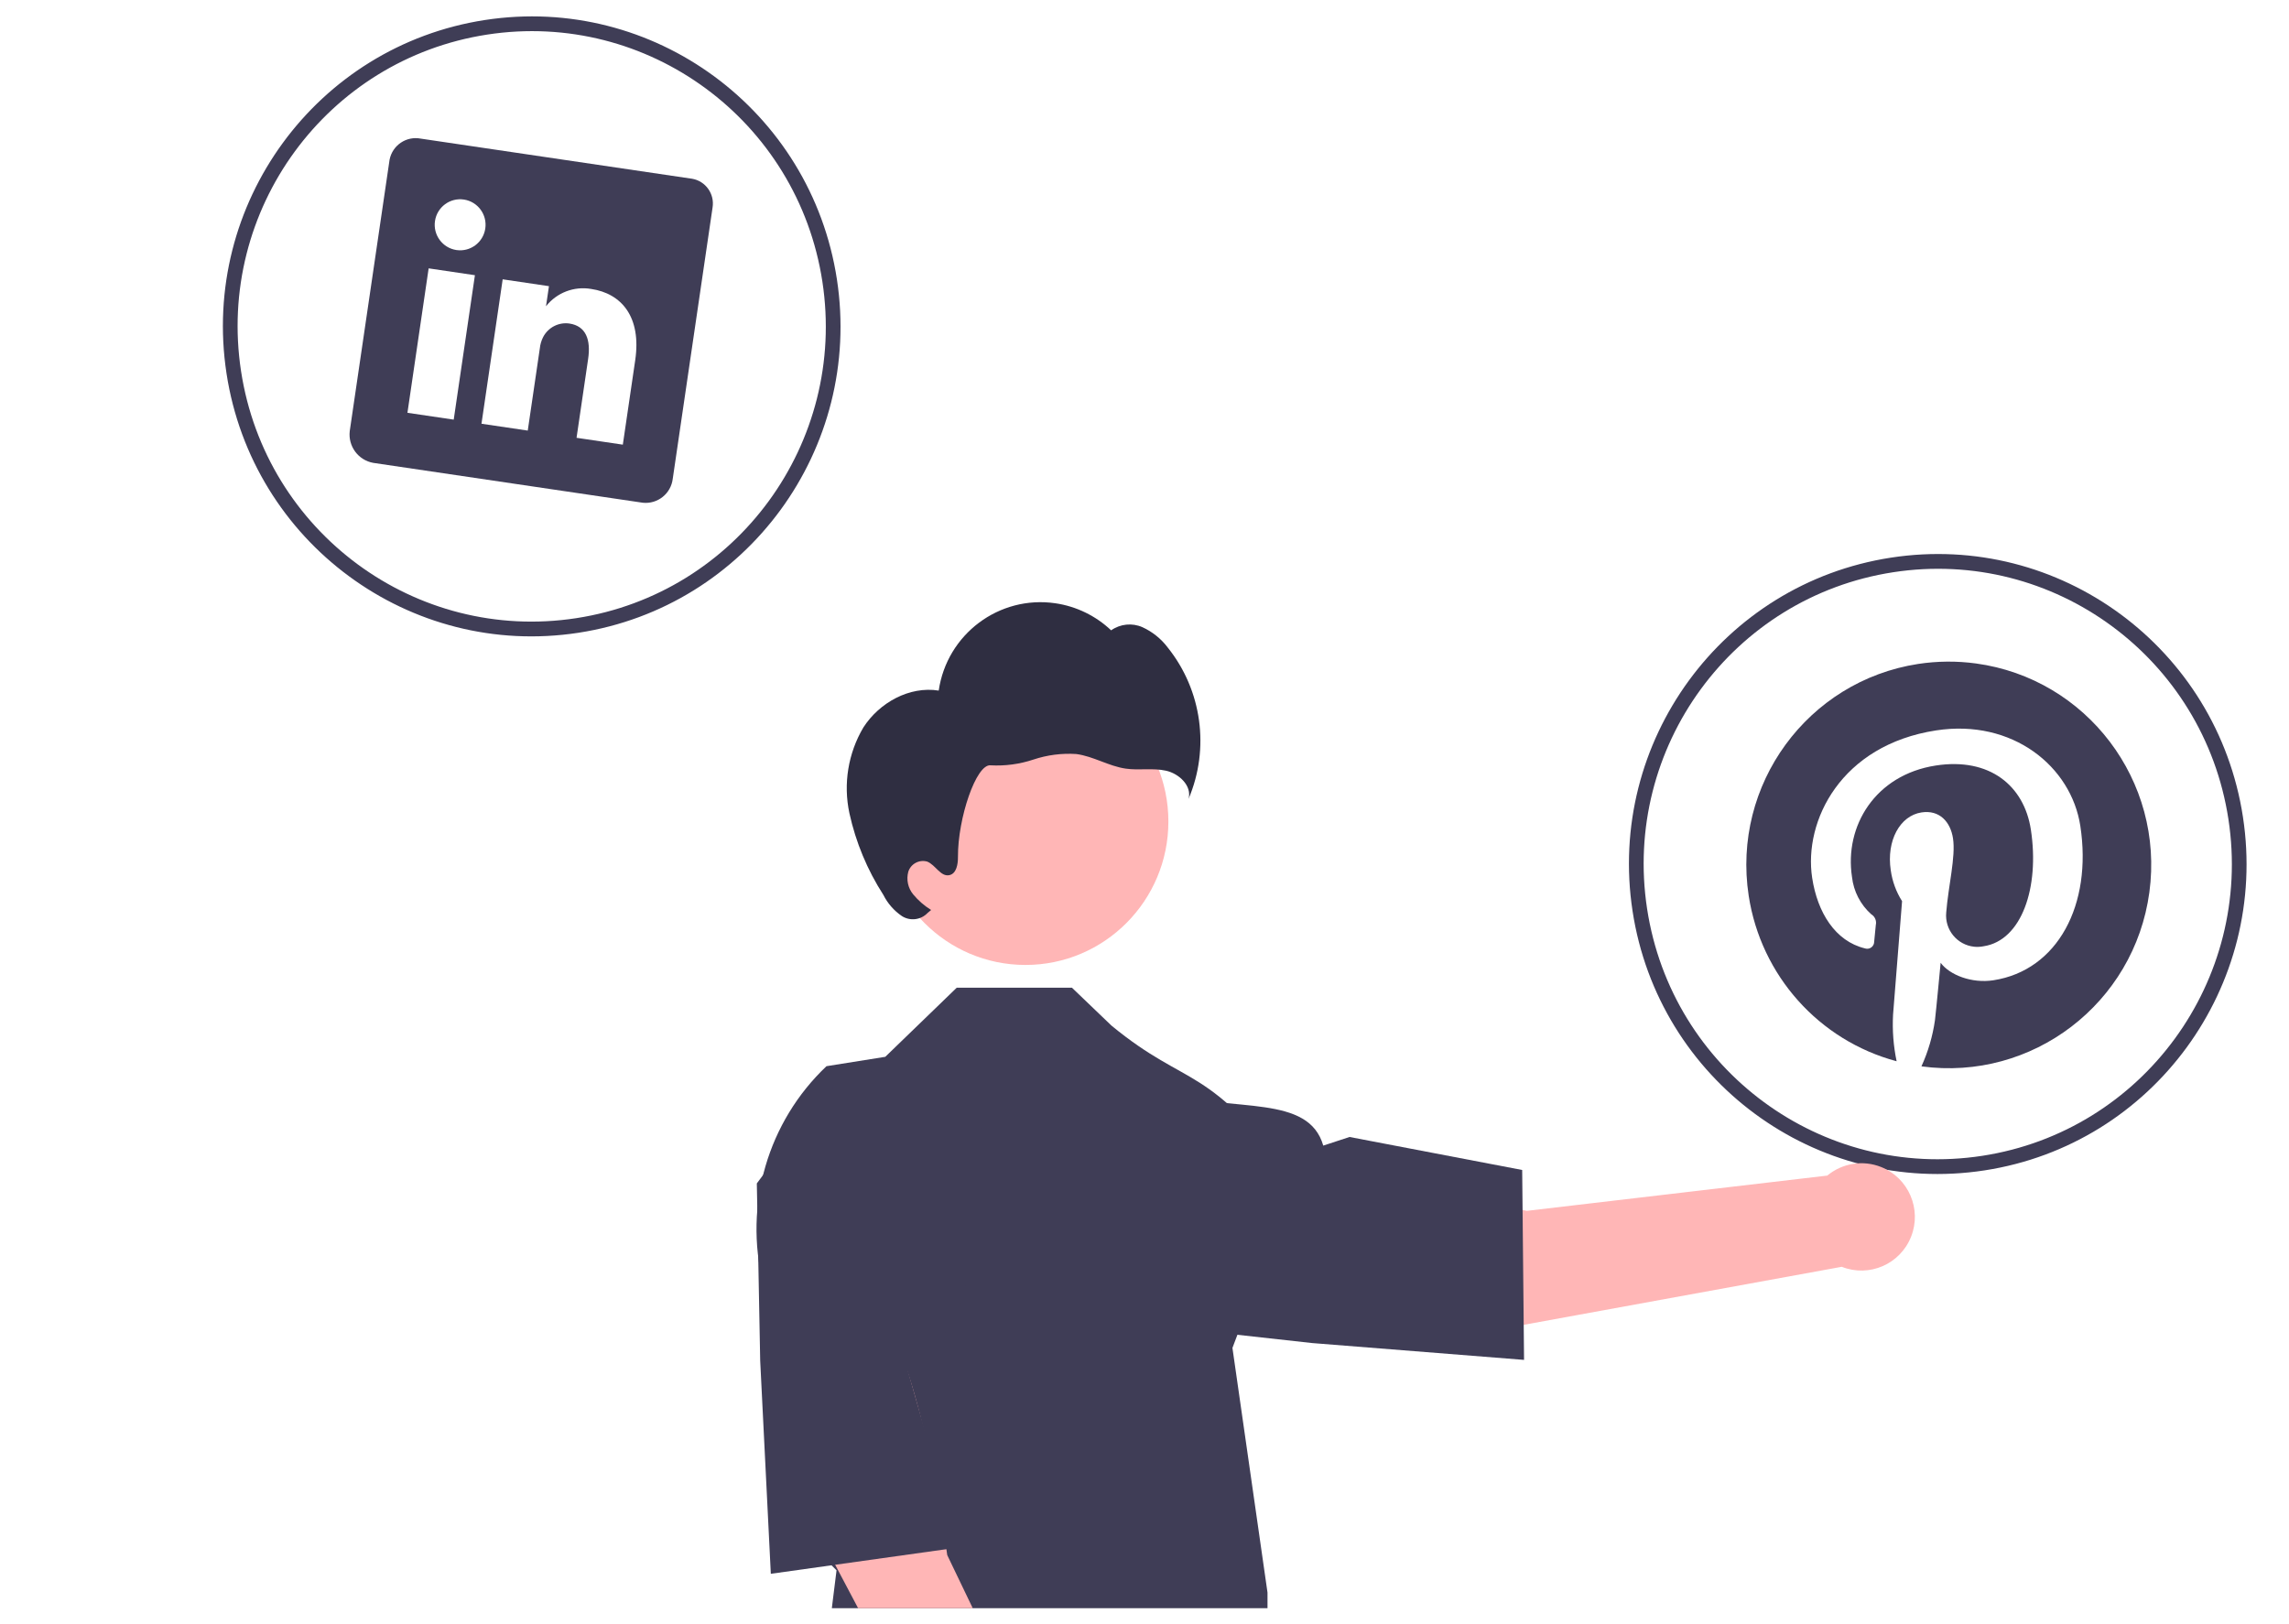 <svg width="148" height="105" xmlns="http://www.w3.org/2000/svg" xmlns:xlink="http://www.w3.org/1999/xlink" overflow="hidden"><defs><clipPath id="clip0"><rect x="363" y="359" width="148" height="105"/></clipPath><clipPath id="clip1"><rect x="364" y="360" width="146" height="103"/></clipPath><clipPath id="clip2"><rect x="363" y="360" width="147" height="103"/></clipPath><clipPath id="clip3"><rect x="66" y="360" width="444" height="257"/></clipPath></defs><g clip-path="url(#clip0)" transform="translate(-363 -359)"><g clip-path="url(#clip1)"><g clip-path="url(#clip2)"><g clip-path="url(#clip3)"><path d="M104.44 285.807C103.492 285.851 102.689 285.118 102.645 284.17 102.622 283.665 102.823 283.174 103.195 282.83 103.239 282.658 103.27 282.535 103.313 282.363 103.297 282.325 103.282 282.288 103.266 282.25 102.273 279.905 99.566 278.808 97.221 279.801 96.106 280.273 95.222 281.164 94.758 282.282 93.367 285.633 91.595 288.99 91.159 292.534 90.967 294.1 91.048 295.688 91.398 297.227 88.13 290.097 86.433 282.349 86.422 274.506 86.421 272.538 86.531 270.571 86.75 268.615 86.93 267.012 87.181 265.42 87.502 263.839 89.254 255.264 93.015 247.225 98.477 240.385 101.12 238.943 103.258 236.725 104.602 234.031 105.089 233.062 105.433 232.028 105.623 230.961 105.325 231 105.022 231.024 104.724 231.044 104.631 231.049 104.533 231.054 104.44 231.058L104.405 231.06C103.466 231.102 102.671 230.375 102.629 229.436 102.61 229.02 102.745 228.611 103.008 228.288 103.137 228.129 103.265 227.971 103.394 227.813 103.59 227.568 103.79 227.329 103.986 227.084 104.008 227.061 104.03 227.037 104.049 227.011 104.274 226.732 104.499 226.458 104.724 226.18 104.313 225.543 103.761 225.009 103.111 224.621 100.857 223.301 97.748 224.215 96.12 226.253 94.488 228.292 94.18 231.151 94.747 233.698 95.304 235.865 96.227 237.922 97.475 239.779 97.352 239.936 97.225 240.087 97.103 240.244 94.869 243.116 92.922 246.201 91.29 249.453 91.687 245.81 91.213 242.124 89.907 238.699 88.584 235.507 86.104 232.819 83.92 230.06 81.297 226.745 75.918 228.192 75.456 232.393 75.451 232.434 75.447 232.474 75.443 232.515 75.767 232.698 76.085 232.892 76.395 233.098 77.465 233.813 77.753 235.259 77.038 236.329 76.675 236.872 76.102 237.238 75.456 237.337L75.409 237.345C75.524 238.514 75.728 239.673 76.02 240.811 77.725 247.234 82.032 252.655 87.903 255.769 88.094 255.867 88.28 255.964 88.47 256.057 86.83 260.705 85.802 265.546 85.41 270.458 85.189 273.357 85.202 276.268 85.449 279.164L85.435 279.062C84.809 275.841 83.091 272.935 80.571 270.835 76.828 267.76 71.54 266.628 67.501 264.156 66.259 263.358 64.605 263.719 63.807 264.962 63.465 265.494 63.323 266.13 63.406 266.757 63.411 266.793 63.417 266.829 63.422 266.865 64.025 267.11 64.611 267.393 65.177 267.711 65.502 267.894 65.819 268.088 66.13 268.294 67.2 269.008 67.488 270.455 66.773 271.525 66.41 272.068 65.836 272.434 65.191 272.533L65.143 272.541C65.109 272.546 65.08 272.55 65.045 272.555 66.074 275.011 67.517 277.272 69.313 279.238 73.796 284.048 80.062 286.797 86.637 286.839L86.642 286.839C87.525 290.676 88.805 294.411 90.46 297.984L104.098 297.984C104.147 297.833 104.191 297.676 104.235 297.525 102.973 297.604 101.705 297.529 100.461 297.3 101.473 296.058 102.485 294.807 103.497 293.565 103.519 293.542 103.541 293.518 103.56 293.492 104.074 292.856 104.592 292.226 105.105 291.59L105.105 291.59C105.133 289.642 104.909 287.698 104.44 285.808Z" fill="#F2F2F2" transform="matrix(1 0 0 1.004 2.964 273.681)"/><path d="M272.409 298.169C272.41 298.48 272.158 298.733 271.846 298.734 271.845 298.734 271.844 298.734 271.843 298.734L63.981 298.734C63.668 298.734 63.415 298.481 63.415 298.169 63.415 297.856 63.668 297.603 63.981 297.603L271.843 297.603C272.155 297.602 272.408 297.854 272.409 298.165 272.409 298.166 272.409 298.167 272.409 298.169Z" fill="#CCCCCC" transform="matrix(1 0 0 1.004 2.964 273.681)"/><path d="M161.469 223.555C163.297 224.166 164.283 226.143 163.672 227.97 163.607 228.165 163.525 228.354 163.427 228.534L168.43 234.742 165.399 238.703 158.456 229.837C156.82 228.799 156.335 226.632 157.373 224.995 158.242 223.627 159.935 223.031 161.469 223.555Z" fill="#A0616A" transform="matrix(1 0 0 1.004 2.964 273.681)"/><path d="M163.707 240.464 160.881 233.434 166.108 229.721 168.552 234.101 172.12 236.534 176.86 240.744C178.145 239.688 188.003 231.788 191.157 235.147 191.932 235.91 192.335 236.975 192.26 238.06 192.063 240.617 189.352 242.763 189.249 242.842L183.264 248.462C183.041 248.843 180.689 252.757 178 253.439 177.225 253.651 176.397 253.529 175.716 253.102 169.598 249.345 165.686 245.648 164.249 242.293 163.994 241.708 163.811 241.094 163.707 240.464Z" fill="#2F2E41" transform="matrix(1 0 0 1.004 2.964 273.681)"/><path d="M97.37 246.438 92.766 246.653 89.746 229.001 96.54 228.683 97.37 246.438Z" fill="#A0616A" transform="matrix(1 0 0 1.004 66.339 360.046)"/><path d="M163.212 341.117 159.946 341.269 159.219 338.213 157.87 341.366 149.207 341.772C148.131 341.822 147.218 340.991 147.168 339.915 147.138 339.275 147.424 338.662 147.934 338.273L154.629 333.172 154.483 330.054 161.78 330.148Z" fill="#2F2E41" transform="matrix(1 0 0 1.004 2.964 273.681)"/><path d="M49.31 208.536 47.633 204.244 63.391 195.733 71.351 200.737 49.31 208.536Z" fill="#A0616A" transform="matrix(1 0 0 1.004 66.339 360.046)"/><path d="M105.285 299.675 104.095 296.629 106.758 294.962 103.338 294.693 100.182 286.615C99.79 285.613 100.286 284.482 101.288 284.09 101.885 283.857 102.558 283.932 103.089 284.29L110.065 289 112.972 287.864 115.218 294.808Z" fill="#2F2E41" transform="matrix(1 0 0 1.004 2.964 273.681)"/><path d="M203.21 281.796C203.21 281.796 201.298 294 192.261 294.904 183.224 295.808 174.894 291.737 174.894 291.737L149.59 283.944C149.59 283.944 122.676 291.591 118.158 292.796 118.158 292.796 115.041 285.721 115.145 285.265 116.107 281.06 117.358 283.904 117.358 283.904L145.976 271.253C145.976 271.253 150.494 270.048 158.326 273.361 166.158 276.675 187.14 284.662 187.14 284.662Z" fill="#2F2E41" transform="matrix(1 0 0 1.004 2.964 273.681)"/><path d="M203.105 281.048C203.105 281.048 204.613 295.668 195.809 297.902 187.441 300.025 175.899 297.847 175.899 297.847L162.138 296.41C162.138 296.41 161.535 314.091 161.535 322.827 158.739 323.207 155.922 323.408 153.101 323.43 152.498 323.43 152.458 323.114 152.458 323.114L151.292 292.556C150.968 287.299 154.966 282.775 160.223 282.451 160.534 282.431 160.847 282.427 161.158 282.439 161.808 282.464 162.49 282.51 163.203 282.577 171.668 283.389 182.178 281.663 182.178 281.663Z" fill="#2F2E41" transform="matrix(1 0 0 1.004 2.964 273.681)"/><path d="M178.688 259.837C178.688 259.837 175.114 281.449 177.529 283.174 179.945 284.899 183.257 284.906 183.257 284.906L184.027 272.973Z" fill="#2F2E41" transform="matrix(1 0 0 1.004 2.964 273.681)"/><path d="M184.649 233.295 179.87 237.836C175.307 242.172 174.175 249.01 177.099 254.585L179.383 258.941Z" fill="#2F2E41" transform="matrix(1 0 0 1.004 2.964 273.681)"/><path d="M185.717 234.059 179.243 241.433C177.822 243.052 176.941 245.074 176.724 247.216L176.724 247.216C176.625 248.189 176.664 249.171 176.841 250.133L179.281 263.398 181.115 282.554C181.115 282.554 195.274 286.844 196.724 280.219 198.173 273.595 185.717 234.059 185.717 234.059Z" fill="#6C63FF" transform="matrix(1 0 0 1.004 2.964 273.681)"/><path d="M182.026 276.286 179.955 271.524 178.199 259.111C178.103 258.389 180.069 246.571 182.915 233.892L186.375 229.049 188.37 227.22 194.054 230.946C196.104 232.03 200.588 246.187 197.828 256.205 196.879 259.651 198.538 263.942 198.794 267.108L202.734 276.788 203.666 282.386 203.524 282.441C203.382 282.495 201.102 282.803 191.795 284.354 184.083 285.639 188.306 279.316 182.026 276.286Z" fill="#2F2E41" transform="matrix(1 0 0 1.004 2.964 273.681)"/><path d="M163.807 271.084C164.875 269.48 167.041 269.047 168.645 270.116 168.816 270.229 168.977 270.358 169.125 270.5L176.427 267.299 179.455 271.262 169.079 275.638C167.649 276.945 165.43 276.845 164.123 275.415 163.03 274.218 162.899 272.427 163.807 271.084Z" fill="#A0616A" transform="matrix(1 0 0 1.004 2.964 273.681)"/><path d="M180.711 273.357 173.185 274.242 170.973 268.224 175.84 267.013 179.124 264.208 184.428 260.737C183.747 259.221 178.707 247.636 182.775 245.473 183.715 244.925 184.848 244.815 185.876 245.172 188.291 246.032 189.652 249.211 189.701 249.331L193.556 256.58C193.865 256.895 197.026 260.191 196.978 262.964 196.98 263.768 196.645 264.535 196.055 265.08 190.826 270 186.233 272.806 182.618 273.313 181.987 273.406 181.346 273.421 180.711 273.357Z" fill="#2F2E41" transform="matrix(1 0 0 1.004 2.964 273.681)"/><path d="M193.578 217.416C193.578 222.537 189.517 226.689 184.507 226.689 179.497 226.689 175.436 222.537 175.436 217.416 175.436 212.294 179.497 208.143 184.507 208.143 189.517 208.143 193.578 212.294 193.578 217.416Z" fill="#A0616A" transform="matrix(0.993 -0.119 0.119 0.997 -21.589 297.263)"/><path d="M208.118 210.523C206.373 208.922 205.361 206.64 203.895 204.76 202.428 202.879 200.081 201.32 197.888 202.061 196.376 202.572 195.341 204.085 194.917 205.683 194.493 207.281 194.581 208.978 194.672 210.639 194.304 207.247 191.679 204.23 188.475 203.518 185.145 202.864 181.773 204.435 180.131 207.405 178.192 205.996 175.507 206.261 173.881 208.021 172.336 209.924 172.309 212.641 173.814 214.575 175.372 216.4 178.045 216.78 180.049 215.462L180.842 216.033C180.634 217.528 181.526 218.957 182.96 219.426 184.074 219.728 185.565 219.477 186.096 220.544 186.467 221.289 186.048 222.183 185.567 222.848 185.087 223.513 184.505 224.209 184.538 225.045 184.587 226.307 185.984 227.028 187.189 227.151 190.204 227.387 193.061 225.772 194.413 223.067 194.439 223.015 194.467 222.962 194.498 222.91 196.065 220.322 196.498 217.204 195.695 214.287 195.535 213.721 195.576 213.28 195.957 213.096 197.607 212.299 202.577 212.961 204.17 213.908 205.764 214.854 207.11 216.198 208.658 217.223 210.207 218.248 212.108 218.954 213.853 218.415 215.263 217.894 216.401 216.825 217.011 215.451 217.627 214.064 218.035 212.593 218.222 211.086 215.136 213.283 210.941 213.049 208.118 210.523Z" fill="#2F2E41" transform="matrix(1 0 0 1.004 2.964 273.681)"/><path d="M209.489 270.872 209.485 270.866 209.489 270.878Z" fill="#2F2E41" transform="matrix(1 0 0 1.004 2.964 273.681)"/><path d="M150.487 227.566C139.588 229.238 129.398 221.758 127.727 210.859 126.055 199.96 133.536 189.77 144.434 188.099 155.333 186.428 165.523 193.908 167.194 204.807 168.865 215.705 161.385 225.895 150.487 227.566ZM144.578 189.039C134.199 190.631 127.075 200.335 128.666 210.715 130.258 221.095 139.963 228.219 150.343 226.627 160.722 225.035 167.846 215.33 166.254 204.951 164.663 194.571 154.958 187.447 144.578 189.039Z" fill="#3F3D56" transform="matrix(1 0 0 1.004 2.964 273.681)"/><path d="M220.634 151.888C209.735 153.559 199.545 146.079 197.874 135.18 196.203 124.282 203.683 114.092 214.581 112.42 225.48 110.749 235.67 118.229 237.341 129.128 239.013 140.026 231.532 150.216 220.634 151.888ZM214.725 113.36C204.346 114.952 197.222 124.657 198.814 135.036 200.405 145.416 210.11 152.54 220.49 150.948 230.869 149.356 237.993 139.651 236.402 129.272 234.81 118.892 225.105 111.768 214.725 113.36Z" fill="#3F3D56" transform="matrix(1 0 0 1.004 2.964 273.681)"/><path d="M301.535 197.117C290.636 198.789 280.446 191.308 278.775 180.41 277.104 169.511 284.584 159.321 295.482 157.65 306.381 155.978 316.571 163.459 318.242 174.357 319.914 185.256 312.434 195.446 301.535 197.117ZM295.627 158.59C285.247 160.181 278.123 169.886 279.715 180.266 281.307 190.645 291.011 197.769 301.391 196.177 311.771 194.586 318.894 184.881 317.303 174.501 315.711 164.122 306.006 156.998 295.627 158.59Z" fill="#3F3D56" transform="matrix(1 0 0 1.004 2.964 273.681)"/><path d="M397.441 125.735C386.543 127.407 376.353 119.926 374.681 109.028 373.01 98.129 380.49 87.939 391.389 86.268 402.287 84.596 412.477 92.077 414.149 102.975 415.82 113.874 408.34 124.064 397.441 125.735ZM391.533 87.207C381.153 88.799 374.029 98.504 375.621 108.884 377.213 119.263 386.918 126.387 397.297 124.795 407.677 123.204 414.801 113.499 413.209 103.119 411.617 92.74 401.913 85.616 391.533 87.207Z" fill="#3F3D56" transform="matrix(1 0 0 1.004 2.964 273.681)"/><path d="M488.352 160.364C477.453 162.036 467.263 154.556 465.592 143.657 463.921 132.758 471.401 122.568 482.299 120.897 493.198 119.226 503.388 126.706 505.059 137.604 506.731 148.503 499.251 158.693 488.352 160.364ZM482.444 121.837C472.064 123.428 464.94 133.133 466.532 143.513 468.123 153.892 477.828 161.016 488.208 159.425 498.587 157.833 505.711 148.128 504.12 137.749 502.528 127.369 492.823 120.245 482.444 121.837Z" fill="#3F3D56" transform="matrix(1 0 0 1.004 2.964 273.681)"/><path d="M228.055 125.02 230.332 124.19C230.332 124.19 228.698 126.701 228.343 126.9L228.343 126.9C228.38 127.374 228.453 127.845 228.56 128.309 227.018 148.359 209.074 142.358 209.074 142.358 215.156 141.57 215.291 139 215.291 139 211.688 139.024 210.63 136.83 210.63 136.83 211.338 137.075 212.116 136.748 212.438 136.072 208.48 135.669 208.428 131.877 208.428 131.877 209.182 132.263 210.021 132.449 210.867 132.417 210.365 131.965 206.139 128.237 207.961 125.697 207.961 125.697 211.313 129.992 218.285 129.356L218.74 129.19C218.608 128.864 218.523 128.521 218.488 128.171 218.07 125.446 219.94 122.899 222.664 122.481L222.664 122.481C225.953 121.976 226.946 123.748 226.946 123.748L229.079 121.978C229.032 121.985 229.158 124.37 228.055 125.02Z" fill="#3F3D56" transform="matrix(1 0 0 1.004 2.964 273.681)"/><path d="M302.386 166.797C305.124 166.386 307.68 168.262 308.108 170.997L309.629 180.918C310.041 183.656 308.165 186.212 305.429 186.64L295.509 188.161C292.771 188.573 290.215 186.696 289.787 183.961L288.266 174.04C287.854 171.302 289.73 168.746 292.466 168.318L302.386 166.797M302.082 164.813 292.161 166.334C288.332 166.933 285.705 170.512 286.281 174.344L287.803 184.265C288.401 188.094 291.98 190.721 295.813 190.145L305.734 188.624C309.563 188.025 312.19 184.446 311.613 180.614L310.092 170.693C309.493 166.864 305.915 164.237 302.082 164.813Z" fill="#3F3D56" transform="matrix(1 0 0 1.004 2.964 273.681)"/><path d="M304.635 171.53C303.815 171.654 303.05 171.089 302.926 170.269 302.802 169.448 303.367 168.683 304.187 168.559 305.007 168.435 305.773 169 305.896 169.82 306.02 170.638 305.459 171.402 304.642 171.529Z" fill="#3F3D56" transform="matrix(1 0 0 1.004 2.964 273.681)"/><path d="M298.339 173.51C300.531 173.174 302.58 174.679 302.916 176.87 303.252 179.062 301.748 181.112 299.556 181.448 297.364 181.784 295.315 180.279 294.979 178.088 294.643 175.896 296.147 173.847 298.339 173.51L298.339 173.51M298.035 171.526C294.747 172.031 292.491 175.104 292.995 178.392 293.499 181.679 296.573 183.936 299.86 183.432 303.148 182.928 305.404 179.854 304.9 176.566L304.9 176.566C304.396 173.279 301.322 171.022 298.035 171.526Z" fill="#3F3D56" transform="matrix(1 0 0 1.004 2.964 273.681)"/><path d="M484.057 127.744C476.909 128.841 472.004 135.524 473.101 142.671 473.89 147.81 477.643 151.995 482.666 153.335 482.459 152.348 482.381 151.339 482.436 150.331 482.523 149.242 483.018 143.023 483.018 143.023 482.636 142.422 482.387 141.746 482.288 141.041 481.994 139.123 482.883 137.521 484.27 137.308 485.448 137.127 486.15 137.924 486.312 138.982 486.494 140.166 486.008 142.05 485.873 143.75 485.765 144.862 486.58 145.851 487.693 145.959 487.896 145.979 488.1 145.967 488.3 145.926 490.749 145.55 491.918 142.148 491.346 138.417 490.911 135.58 488.674 133.753 485.202 134.286 481.279 134.887 479.279 138.192 479.78 141.461 479.883 142.389 480.326 143.246 481.024 143.866 481.263 144.009 481.383 144.289 481.32 144.56 481.293 144.807 481.242 145.4 481.214 145.641 481.212 145.889 481.01 146.09 480.762 146.088 480.712 146.088 480.663 146.08 480.616 146.064 478.695 145.601 477.548 143.755 477.206 141.525 476.643 137.851 479.069 132.967 485.216 132.025 490.155 131.267 493.956 134.344 494.544 138.18 495.323 143.258 493.079 147.481 488.92 148.119 487.522 148.333 486.094 147.778 485.512 146.992 485.512 146.992 485.219 150.088 485.145 150.69 484.997 151.718 484.703 152.719 484.271 153.663 491.437 154.636 498.035 149.617 499.008 142.451 499.982 135.285 494.962 128.687 487.796 127.713 486.555 127.545 485.295 127.555 484.057 127.744Z" fill="#3F3D56" transform="matrix(1 0 0 1.004 2.964 273.681)"/><path d="M404.677 96.477 387.248 93.909C386.315 93.725 385.409 94.332 385.225 95.265L385.224 95.272 382.65 112.74C382.531 113.72 383.199 114.621 384.171 114.793L401.595 117.36C402.554 117.463 403.419 116.776 403.534 115.818L406.108 98.349C406.253 97.468 405.656 96.635 404.774 96.49 404.742 96.484 404.71 96.48 404.677 96.477ZM389.372 112.008 386.38 111.567 387.751 102.264 390.743 102.705ZM389.559 101.086 389.537 101.083C388.64 100.944 388.024 100.105 388.162 99.207 388.3 98.31 389.14 97.695 390.037 97.833 390.935 97.971 391.55 98.81 391.412 99.708 391.275 100.597 390.449 101.211 389.559 101.086ZM400.306 113.619 397.314 113.178 398.064 108.092C398.243 106.873 397.931 105.976 396.848 105.817 396.154 105.72 395.473 106.072 395.151 106.695 395.037 106.92 394.965 107.164 394.94 107.415L394.159 112.713 391.167 112.272 392.538 102.97 395.53 103.411 395.339 104.705C396.035 103.827 397.155 103.4 398.26 103.591 400.224 103.88 401.519 105.393 401.107 108.184Z" fill="#3F3D56" transform="matrix(1 0 0 1.004 2.964 273.681)"/><path d="M160.373 205.932C159.279 198.808 152.616 193.919 145.492 195.013 138.368 196.107 133.479 202.769 134.573 209.893 135.547 216.239 140.991 220.933 147.411 220.964L146.029 211.95 142.752 212.452 142.18 208.722 145.457 208.219 145.021 205.377C144.525 202.144 146.177 200.062 149.124 199.61 150.093 199.475 151.072 199.411 152.051 199.419L152.537 202.594 150.91 202.844C149.308 203.089 148.96 204.16 149.116 205.182L149.488 207.602 153.065 207.053 153.066 210.871 150.06 211.332 151.442 220.347C157.559 218.392 161.346 212.279 160.373 205.932Z" fill="#3F3D56" fill-rule="evenodd" transform="matrix(1 0 0 1.004 2.964 273.681)"/><path d="M337.723 203.185 342.496 204.438 349.603 186.622 342.558 184.772 337.723 203.185Z" fill="#FFB6B6" transform="matrix(1 0 0 1.004 66.339 360.046)"/><path d="M399.622 294.155 414.301 298.009 414.35 297.824C415.179 294.668 413.293 291.439 410.137 290.61L410.137 290.609 407.99 287.871 402.452 288.592 401.171 288.255Z" fill="#2F2E41" transform="matrix(1 0 0 1.004 2.964 273.681)"/><path d="M362.195 206.756 367.13 206.756 369.478 187.718 362.194 187.719 362.195 206.756Z" fill="#FFB6B6" transform="matrix(1 0 0 1.004 66.339 360.046)"/><path d="M425.395 297.939 440.573 297.938 440.573 297.746C440.573 294.484 437.928 291.839 434.665 291.839L434.665 291.839 431.893 289.736 426.72 291.839 425.395 291.839Z" fill="#2F2E41" transform="matrix(1 0 0 1.004 2.964 273.681)"/><path d="M413.225 201.69C412.033 203.18 412.629 208.247 412.629 208.247 412.629 208.247 410.542 224.641 411.437 226.131 412.331 227.621 410.84 228.814 409.946 230.9 409.052 232.986 408.158 238.053 408.158 238.053 403.091 242.226 403.389 261.302 403.389 261.302L401.601 278.292C402.197 280.08 410.542 280.378 411.735 280.08 412.927 279.782 424.551 237.755 424.551 237.755 424.551 237.755 423.955 278.292 423.955 280.08 423.955 281.868 432.003 280.974 433.791 280.974 435.579 280.974 446.906 207.949 446.906 207.949L446.906 203.776 445.415 201.69C445.415 201.69 414.417 200.2 413.225 201.69Z" fill="#2F2E41" transform="matrix(1 0 0 1.004 2.964 273.681)"/><path d="M372.205 51.871C372.205 56.974 368.068 61.111 362.965 61.111 357.862 61.111 353.725 56.974 353.725 51.871 353.725 46.768 357.862 42.631 362.965 42.631 368.068 42.631 372.205 46.768 372.205 51.871Z" fill="#FFB6B6" transform="matrix(1 0 0 1.004 66.339 360.046)"/><path d="M413.926 208.282 413.875 208.211C411.184 204.443 415.232 195.388 415.842 194.075L415.842 194.075C414.347 193.59 413.403 192.117 413.587 190.556L413.85 188.318 414.124 186.124 412.159 184.158 412.153 184.109 411.022 174.212 409.378 167.639C408.116 162.579 409.682 157.232 413.474 153.653L417.275 153.049 421.895 148.598 429.345 148.598 431.9 151.038C436.922 155.155 438.114 153.367 443.777 161.116L439.722 171.799 441.989 187.555 441.99 190.407 443.171 191.719C444.033 192.677 444.392 193.986 444.139 195.25L443.984 196.026 443.984 196.026C445.201 196.548 446.09 197.628 446.368 198.923L446.782 200.858C447.137 201.326 449.478 204.448 449.478 205.301 449.478 205.429 449.384 205.553 449.181 205.691 447.585 206.771 438.766 208.974 434.863 207.412 430.705 205.749 414.178 208.243 414.012 208.269Z" fill="#3F3D56" transform="matrix(1 0 0 1.004 2.964 273.681)"/><path d="M409.232 170.8 416.914 169.296C419.755 173.54 421.281 185.142 421.281 185.142L429.775 202.758C431.406 203.749 431.925 205.875 430.934 207.506 429.943 209.138 427.817 209.657 426.186 208.666 425.1 208.006 424.464 206.805 424.528 205.537L413.45 184.665Z" fill="#FFB6B6" transform="matrix(1 0 0 1.004 2.964 273.681)"/><path d="M409.188 172.623 408.97 161.204 412.585 156.368C414.04 154.436 416.466 153.497 418.842 153.946L418.842 153.946C422.114 154.587 424.331 157.653 423.914 160.962 423.3 165.797 421.907 171.848 418.755 173.217L418.723 173.231 421.99 184.656 409.875 186.348Z" fill="#3F3D56" transform="matrix(1 0 0 1.004 2.964 273.681)"/><path d="M458.759 162.97C458.759 162.97 447.295 160.62 442.356 161.919L441.267 169.671 455.251 170.912 479.118 166.574C480.894 167.276 482.902 166.406 483.603 164.63 484.305 162.855 483.435 160.847 481.66 160.145 480.487 159.681 479.154 159.894 478.183 160.699Z" fill="#FFB6B6" transform="matrix(1 0 0 1.004 2.964 273.681)"/><path d="M444.878 171.486 433.526 170.235 429.194 166.027C427.465 164.336 426.846 161.81 427.597 159.511L427.597 159.511C428.654 156.348 431.979 154.544 435.207 155.384 439.923 156.614 444.642 155.466 445.594 158.768L447.294 158.212 458.456 160.338 458.577 172.57Z" fill="#3F3D56" transform="matrix(1 0 0 1.004 2.964 273.681)"/><path d="M415.859 131.834C416.897 130.229 418.844 129.159 420.731 129.46 421.261 125.824 424.639 123.306 428.275 123.836 429.626 124.033 430.885 124.642 431.879 125.579 432.471 125.162 433.238 125.085 433.902 125.377 434.551 125.672 435.117 126.126 435.546 126.696 437.752 129.448 438.267 133.19 436.885 136.436 437.116 135.597 436.275 134.808 435.426 134.62 434.577 134.432 433.687 134.61 432.826 134.487 431.722 134.33 430.73 133.69 429.624 133.546 428.687 133.485 427.747 133.606 426.855 133.902 425.964 134.198 425.025 134.324 424.087 134.274 423.157 134.163 421.959 137.689 421.975 140.172 421.978 140.643 421.881 141.247 421.421 141.347 420.855 141.47 420.526 140.688 419.987 140.475 419.471 140.327 418.93 140.615 418.764 141.125 418.626 141.632 418.742 142.175 419.075 142.581 419.406 142.979 419.799 143.32 420.24 143.592L420.017 143.777C419.583 144.236 418.884 144.323 418.35 143.984 417.841 143.639 417.429 143.17 417.152 142.62 416.112 141.012 415.368 139.229 414.956 137.358 414.55 135.469 414.873 133.496 415.859 131.834Z" fill="#2F2E41" transform="matrix(1 0 0 1.004 2.964 273.681)"/><path d="M493.378 290.423 489.713 284.533 488.981 287.899C488.853 288.488 488.725 289.087 488.606 289.681 487.565 288.792 486.457 287.97 485.374 287.181 482.046 284.766 478.72 282.348 475.396 279.927L476.437 285.964C477.079 289.681 477.749 293.475 479.337 296.873 479.513 297.258 479.703 297.639 479.907 298.009L495.375 298.009C495.499 297.665 495.585 297.308 495.632 296.945 495.635 296.921 495.637 296.897 495.636 296.873 495.879 294.568 494.605 292.396 493.378 290.423Z" fill="#F0F0F0" transform="matrix(1 0 0 1.004 2.964 273.681)"/><path d="M506.47 298.588 375.394 298.734C375.082 298.735 374.828 298.483 374.827 298.17 374.826 297.857 375.078 297.603 375.391 297.602 375.392 297.602 375.393 297.602 375.394 297.602L506.47 297.456C506.782 297.456 507.036 297.71 507.036 298.022 507.036 298.335 506.782 298.588 506.47 298.588Z" fill="#CACACA" transform="matrix(1 0 0 1.004 2.964 273.681)"/></g></g></g></g></svg>